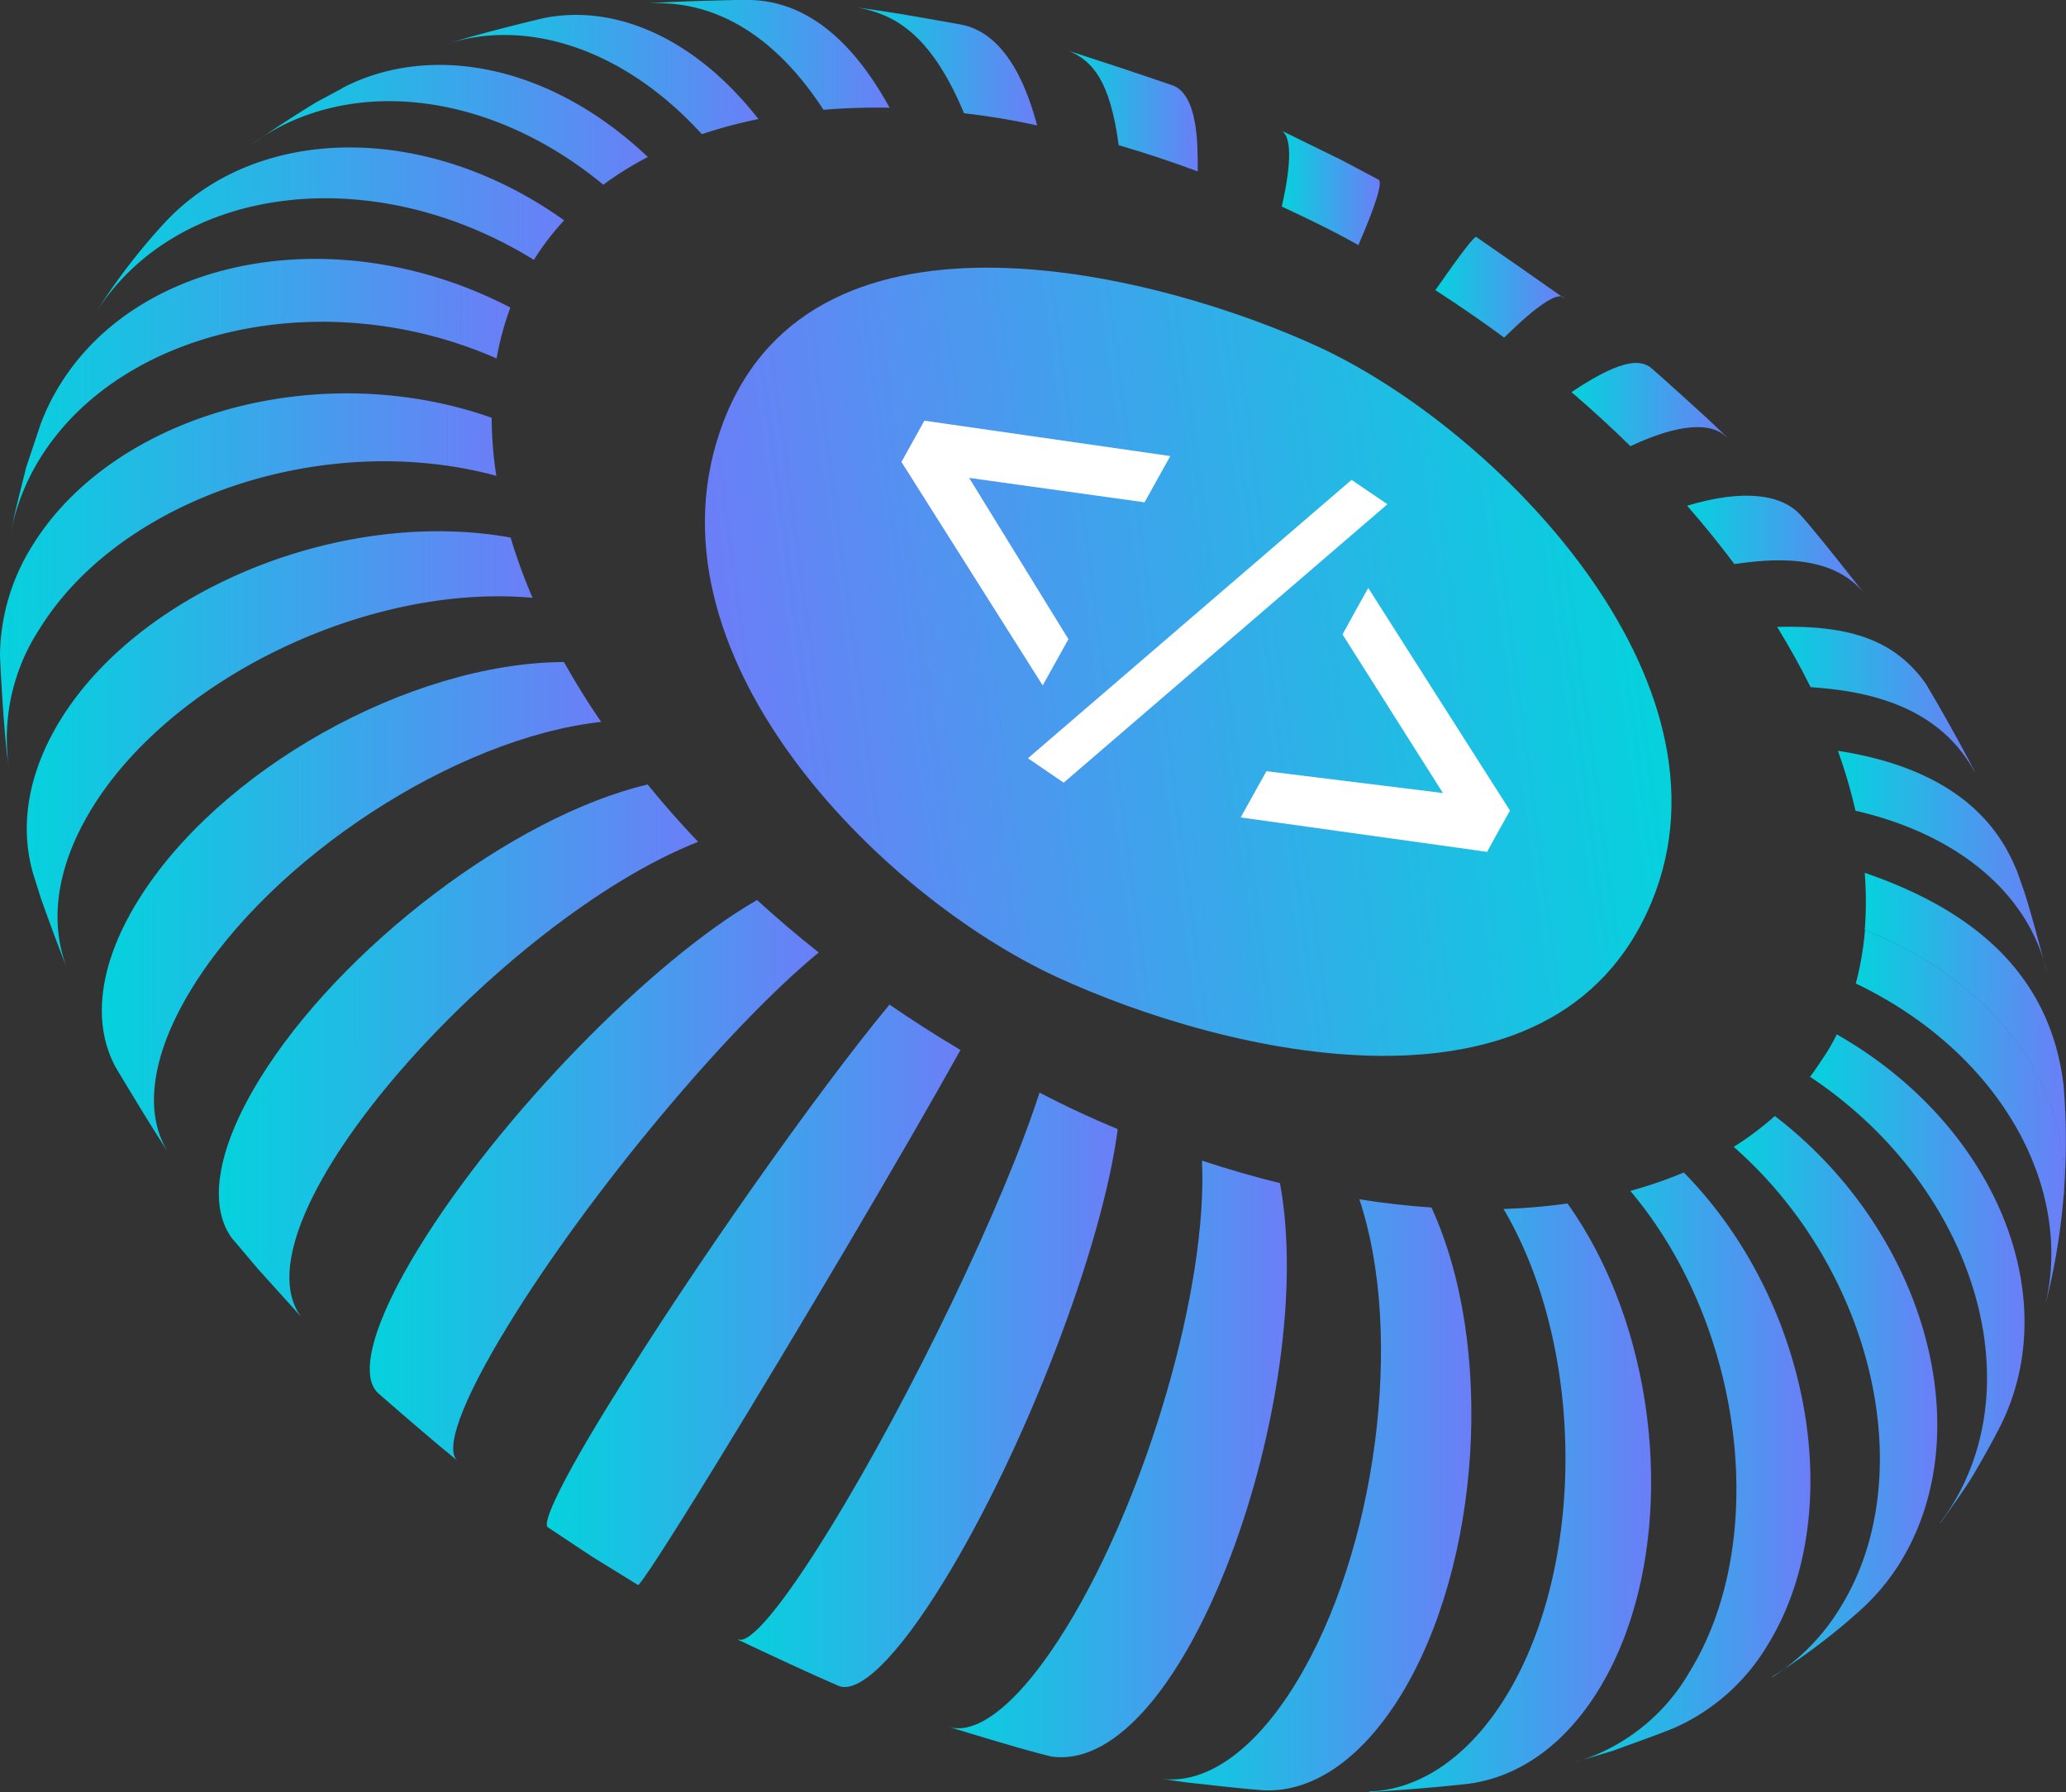 <svg xmlns="http://www.w3.org/2000/svg" xmlns:xlink="http://www.w3.org/1999/xlink" viewBox="0 0 169.37 146.89"><rect x="0" y="0" width="169.37" height="146.89" fill="#333333" stroke="none"/><defs><style>.cls-1{fill:url(#linear-gradient);}.cls-2{fill:url(#linear-gradient-2);}.cls-3{fill:url(#linear-gradient-3);}.cls-4{fill:url(#linear-gradient-4);}.cls-5{fill:url(#linear-gradient-5);}.cls-6{fill:url(#linear-gradient-6);}.cls-7{fill:url(#linear-gradient-7);}.cls-8{fill:url(#linear-gradient-8);}.cls-9{fill:url(#linear-gradient-9);}.cls-10{fill:url(#linear-gradient-10);}.cls-11{fill:url(#linear-gradient-11);}.cls-12{fill:url(#linear-gradient-12);}.cls-13{fill:url(#linear-gradient-13);}.cls-14{fill:url(#linear-gradient-14);}.cls-15{fill:url(#linear-gradient-15);}.cls-16{fill:url(#linear-gradient-16);}.cls-17{fill:url(#linear-gradient-17);}.cls-18{fill:url(#linear-gradient-18);}.cls-19{fill:url(#linear-gradient-19);}.cls-20{fill:url(#linear-gradient-20);}.cls-21{fill:url(#linear-gradient-21);}.cls-22{fill:url(#linear-gradient-22);}.cls-23{fill:url(#linear-gradient-23);}.cls-24{fill:url(#linear-gradient-24);}.cls-25{fill:url(#linear-gradient-25);}.cls-26{fill:url(#linear-gradient-26);}.cls-27{fill:url(#linear-gradient-27);}.cls-28{fill:url(#linear-gradient-28);}.cls-29{fill-rule:evenodd;fill:url(#linear-gradient-29);}.cls-30{fill:#fff;}</style><linearGradient id="linear-gradient" x1="-2976.96" y1="91.83" x2="-2959.87" y2="91.83" gradientTransform="matrix(-1, 0, 0, 1, -2807.73, 0)" gradientUnits="userSpaceOnUse"><stop offset="0" stop-color="#6b7ef7"/><stop offset="1" stop-color="#05d2dd"/></linearGradient><linearGradient id="linear-gradient-2" x1="-2973.7" y1="104.81" x2="-2956.16" y2="104.81" xlink:href="#linear-gradient"/><linearGradient id="linear-gradient-3" x1="-2966.55" y1="114.43" x2="-2949.86" y2="114.43" xlink:href="#linear-gradient"/><linearGradient id="linear-gradient-4" x1="-2956.11" y1="120.26" x2="-2936.89" y2="120.26" xlink:href="#linear-gradient"/><linearGradient id="linear-gradient-5" x1="-2943.09" y1="122.77" x2="-2919.98" y2="122.77" xlink:href="#linear-gradient"/><linearGradient id="linear-gradient-6" x1="-2928.36" y1="122.52" x2="-2902.81" y2="122.52" xlink:href="#linear-gradient"/><linearGradient id="linear-gradient-7" x1="-2913.23" y1="119.58" x2="-2885.46" y2="119.58" xlink:href="#linear-gradient"/><linearGradient id="linear-gradient-8" x1="-2899.36" y1="113.94" x2="-2868.26" y2="113.94" xlink:href="#linear-gradient"/><linearGradient id="linear-gradient-9" x1="-2886.47" y1="106.12" x2="-2852.56" y2="106.12" xlink:href="#linear-gradient"/><linearGradient id="linear-gradient-10" x1="-2874.89" y1="96.75" x2="-2838.08" y2="96.75" xlink:href="#linear-gradient"/><linearGradient id="linear-gradient-11" x1="-2864.96" y1="86.1" x2="-2825.67" y2="86.1" xlink:href="#linear-gradient"/><linearGradient id="linear-gradient-12" x1="-2857.01" y1="74.43" x2="-2816.08" y2="74.43" xlink:href="#linear-gradient"/><linearGradient id="linear-gradient-13" x1="-2851.39" y1="61.59" x2="-2809.92" y2="61.59" xlink:href="#linear-gradient"/><linearGradient id="linear-gradient-14" x1="-2848.42" y1="47.47" x2="-2807.73" y2="47.47" xlink:href="#linear-gradient"/><linearGradient id="linear-gradient-15" x1="-2849.57" y1="32.54" x2="-2808.57" y2="32.54" xlink:href="#linear-gradient"/><linearGradient id="linear-gradient-16" x1="-2853.98" y1="18.92" x2="-2815.5" y2="18.92" xlink:href="#linear-gradient"/><linearGradient id="linear-gradient-17" x1="-2860.88" y1="10.23" x2="-2828.3" y2="10.23" xlink:href="#linear-gradient"/><linearGradient id="linear-gradient-18" x1="-2869.91" y1="6.12" x2="-2844.16" y2="6.12" xlink:href="#linear-gradient"/><linearGradient id="linear-gradient-19" x1="-2880.67" y1="4.51" x2="-2860.92" y2="4.51" xlink:href="#linear-gradient"/><linearGradient id="linear-gradient-20" x1="-2892.81" y1="5.44" x2="-2878.06" y2="5.44" xlink:href="#linear-gradient"/><linearGradient id="linear-gradient-21" x1="-2905.93" y1="9.11" x2="-2895.36" y2="9.11" xlink:href="#linear-gradient"/><linearGradient id="linear-gradient-22" x1="-2920.84" y1="15.39" x2="-2912.73" y2="15.39" xlink:href="#linear-gradient"/><linearGradient id="linear-gradient-23" x1="-2935.92" y1="23.6" x2="-2925.4" y2="23.6" xlink:href="#linear-gradient"/><linearGradient id="linear-gradient-24" x1="-2949.3" y1="33.16" x2="-2936.59" y2="33.16" xlink:href="#linear-gradient"/><linearGradient id="linear-gradient-25" x1="-2960.67" y1="44.7" x2="-2946.04" y2="44.7" xlink:href="#linear-gradient"/><linearGradient id="linear-gradient-26" x1="-2969.63" y1="57.33" x2="-2953.42" y2="57.33" xlink:href="#linear-gradient"/><linearGradient id="linear-gradient-27" x1="-2975.53" y1="70.63" x2="-2958.4" y2="70.63" xlink:href="#linear-gradient"/><linearGradient id="linear-gradient-28" x1="-2977.1" y1="84.8" x2="-2960.62" y2="84.8" xlink:href="#linear-gradient"/><linearGradient id="linear-gradient-29" x1="36.48" y1="228.69" x2="112.41" y2="228.69" gradientTransform="translate(-6.69 -162.6) rotate(-7.61)" xlink:href="#linear-gradient"/></defs><g id="Layer_2" data-name="Layer 2"><g id="Layer_1-2" data-name="Layer 1"><path class="cls-1" d="M167.55,107.44a53.47,53.47,0,0,0,1.62-9.37c.73-8.73-5.41-17.55-16.28-21.85a25.29,25.29,0,0,1-.75,4.39c12,5.75,18.07,17,15.41,26.83"/><path class="cls-2" d="M159.07,124.84c.83-1.19,2-2.76,2.73-4s1.62-2.82,2.24-4.06c5.24-10.62-.5-24.62-13.46-32-.29.6-.62,1.18-1,1.75s-.77,1.17-1.19,1.73c13,8.63,18.26,24.35,11.65,35.11-.32.51-.65,1-1,1.47"/><path class="cls-3" d="M145.3,137.42a51.73,51.73,0,0,0,7.15-5.39,18.06,18.06,0,0,0,3.35-4c6.61-10.76,2-27.13-10.3-36.56A25.06,25.06,0,0,1,142.13,94c11.46,10.07,15.38,27,8.77,37.71a17.62,17.62,0,0,1-5.6,5.75"/><path class="cls-4" d="M129.16,144.42l3.06-.92c1.5-.55,3.5-1.25,5-1.86a16.86,16.86,0,0,0,7.72-6.86c6.61-10.76,3.52-28.08-6.9-38.68a35.93,35.93,0,0,1-4.39,1.51c9.3,11,11.49,28.61,4.89,39.37a16.11,16.11,0,0,1-9.35,7.44"/><path class="cls-5" d="M112.25,146.89c2.47-.16,5.77-.41,8.23-.7,4-.56,7.77-3.12,10.58-7.7,6.61-10.76,5.47-28.6-2.56-39.85a48.43,48.43,0,0,1-5.24.45c6.7,11.35,6.78,29.28.17,40-3.09,5-7.1,7.6-11.18,7.75"/><path class="cls-6" d="M95.08,145.78l2.16.31c1.87.2,4.36.5,6.23.64,3.91.25,8-2.32,11.36-7.76,6.6-10.76,7.73-28.67,2.52-40q-2.88-.19-5.91-.67c3.73,11.16,1.39,28.92-5.22,39.68-3.53,5.76-7.58,8.35-11.14,7.8"/><path class="cls-7" d="M77.73,141.53c2.29.69,5.32,1.63,7.63,2.23l.82.21c11.09,1.58,21.94-29.87,18.75-47-2.1-.51-4.23-1.13-6.39-1.84.48,10.36-4.49,27.48-11.1,38.24-3.8,6.19-7.32,8.93-9.71,8.16"/><path class="cls-8" d="M60.53,134.41c2.46,1.16,5.73,2.7,8.22,3.77,1.63.67,4.74-2.23,8.63-8.57,6.61-10.76,13-27.35,14.25-37.06-2.18-.91-4.32-1.9-6.41-3-2.88,9-10.57,25-17.18,35.73-3.94,6.42-6.61,9.52-7.51,9.08"/><path class="cls-9" d="M44.91,125.18l3.6,2.39,3.79,2.34c.15.07,2.35-3.29,6.31-9.74,6.61-10.76,15.62-26,20.13-34.11-2-1.18-3.94-2.43-5.82-3.72C67,89.48,56.75,104,50.14,114.75c-4,6.44-5.73,10.08-5.23,10.43"/><path class="cls-10" d="M31,114.19c1.94,1.69,4.52,3.93,6.52,5.55-1.1-.88.26-4.81,4.19-11.2,6.6-10.76,18-24.4,25.41-30.47-1.76-1.39-3.44-2.83-5.06-4.3-8.7,5-21.11,17.74-27.72,28.5-3.86,6.28-4.88,10.5-3.34,11.92"/><path class="cls-11" d="M19.14,101.63l2,2.37,3.55,3.93C18.78,100,41.26,75.26,57.23,69q-2.19-2.31-4.14-4.7c-11,2.59-25.21,13.41-31.82,24.17-3.65,5.94-4.2,10.61-2.13,13.18"/><path class="cls-12" d="M9.5,87.51c1.29,2.15,3,5,4.39,7.09-2.1-3.09-1.66-7.9,1.83-13.58,6.61-10.76,21.63-20.54,33.56-21.85-1.11-1.62-2.13-3.27-3.05-4.91-12.69.07-28.34,8.85-34.95,19.61C8,79.2,7.57,84,9.5,87.51"/><path class="cls-13" d="M2.73,71.65l.63,2C4,75.45,4.87,77.84,5.6,79.59,4,75.83,4.53,71.15,7.53,66.26,14.14,55.5,30.31,47.79,43.66,49a45.36,45.36,0,0,1-1.8-4.94c-13.79-2.48-30.33,4.22-36.94,15C2.23,63.46,1.6,67.83,2.73,71.65"/><path class="cls-14" d="M0,53.69c.1,2.42.31,5.65.56,8.06l.15,1A16.34,16.34,0,0,1,3.21,51.6C9.82,40.84,26.6,35.18,40.69,39a30.84,30.84,0,0,1-.38-4.76c-14.19-5-31-.29-37.65,10.47a17.18,17.18,0,0,0-2.66,9"/><path class="cls-15" d="M3.33,34.76,2.15,38.29c-.41,1.67-1,3.9-1.31,5.59a18.21,18.21,0,0,1,2.4-6.24c6.61-10.76,23.39-14.46,37.47-8.26a24.1,24.1,0,0,1,1.13-4.17C28,18,11.49,20.82,4.89,31.58a18,18,0,0,0-1.56,3.18"/><path class="cls-16" d="M13.45,18.31a50.54,50.54,0,0,0-5.68,7.45c6.65-10.66,22.73-12.66,36-4.46a21.07,21.07,0,0,1,2.48-3.24c-11.47-8.18-25.35-7.83-32.8.25"/><path class="cls-17" d="M28.07,7.23,26,8.34c-1.66,1-3.87,2.44-5.47,3.57,7.59-5.68,19.29-4.72,28.93,3.23a27.33,27.33,0,0,1,3.65-2.27c-8-7.59-17.82-9.43-25.08-5.64"/><path class="cls-18" d="M44.5,1.5c-2.22.53-5.17,1.28-7.36,1.94l-.71.23C43,1.43,51.05,3.88,57.54,11a37.91,37.91,0,0,1,4.64-1.24C56.94,3.06,50.35.28,44.5,1.5"/><path class="cls-19" d="M61.52,0H60.33c-2.14.05-5,.12-7.14.27C55.29.22,61.68.05,67.51,9a53.77,53.77,0,0,1,5.43-.17C71.59,6.48,68,.16,61.52,0"/><path class="cls-20" d="M78.72,2c-2-.34-4.61-.84-6.6-1.12L70.33.62c2.87.55,5.92,2,8.7,8.66,2,.23,4,.56,6,1C84.4,8,82.81,2.73,78.72,2"/><path class="cls-21" d="M96.13,7c-2.54-.88-5.93-2-8.5-2.83C89.55,5,91,6.57,91.71,11.9c2.13.62,4.3,1.34,6.48,2.15,0-2,.08-6.24-2.06-7.06"/><path class="cls-22" d="M113,14.72l-3-1.59-5-2.45c.85.39.94,2.45.08,6.25,2.14,1,4.23,2,6.28,3.16,1.49-3.43,2-5.19,1.65-5.37"/><path class="cls-23" d="M128.19,24.42c-2.13-1.5-5-3.51-7.17-5-.14-.08-1.24,1.33-3.35,4.36q2.91,1.88,5.64,3.89c2.71-2.67,4.34-3.71,4.88-3.3"/><path class="cls-24" d="M141.57,35.82,140,34.33c-1.42-1.28-3.28-3-4.73-4.25-.63-.37-1.8-1.06-6.44,2.06q2.52,2.16,4.83,4.43c3.94-1.85,6.61-2,7.88-.75"/><path class="cls-25" d="M152.94,48.78c-1.4-1.76-3.25-4.13-4.7-5.85l-.57-.65c-1.57-1.8-4.76-2.21-9.36-.83,1.37,1.57,2.67,3.17,3.87,4.78,2.59-.35,8-1.08,10.76,2.55"/><path class="cls-26" d="M161.9,63.29l-.48-.95c-1-1.9-2.43-4.44-3.54-6.3-2.48-3.47-6-4.82-12.19-4.66,1,1.64,1.93,3.29,2.74,4.94,3.06.24,10.21.82,13.47,7"/><path class="cls-27" d="M167.8,79.72c-.51-1.94-1.19-4.53-1.79-6.45l-.63-1.81c-.95-2.24-3.49-8.2-14.71-9.92a41.93,41.93,0,0,1,1.44,4.91c8.72,2,14.32,7.08,15.69,13.27"/><path class="cls-28" d="M169.17,98.07a55.11,55.11,0,0,0,0-9.13c-1-8.29-6.36-14-16.3-17.4a29.24,29.24,0,0,1,0,4.68c10.87,4.3,17,13.12,16.28,21.85"/><path class="cls-29" d="M108.07,28.42c14.5,6.68,34.87,27.28,27.34,45.48-7.92,19.15-35.06,12.5-48.77,6.18C72.15,73.4,52.1,53.48,59.3,34.59,66.8,14.91,95.47,22.61,108.07,28.42Z"/><path class="cls-30" d="M112.17,48.19c4.64,7.3,7,11,11.62,18.25-.76,1.35-1.13,2-1.88,3.38L101.71,67c.84-1.52,1.27-2.28,2.11-3.79L118.29,65l-8.23-13C110.9,50.46,111.32,49.7,112.17,48.19Z"/><path class="cls-30" d="M87.2,64.15l-2.93-2L110.8,39.33l2.94,2Z"/><path class="cls-30" d="M79.45,39.17l8.14,13.22c-.85,1.52-1.27,2.27-2.11,3.79L73.9,37.86l1.88-3.38,20.16,2.9c-.85,1.52-1.27,2.27-2.11,3.79Z"/></g></g></svg>